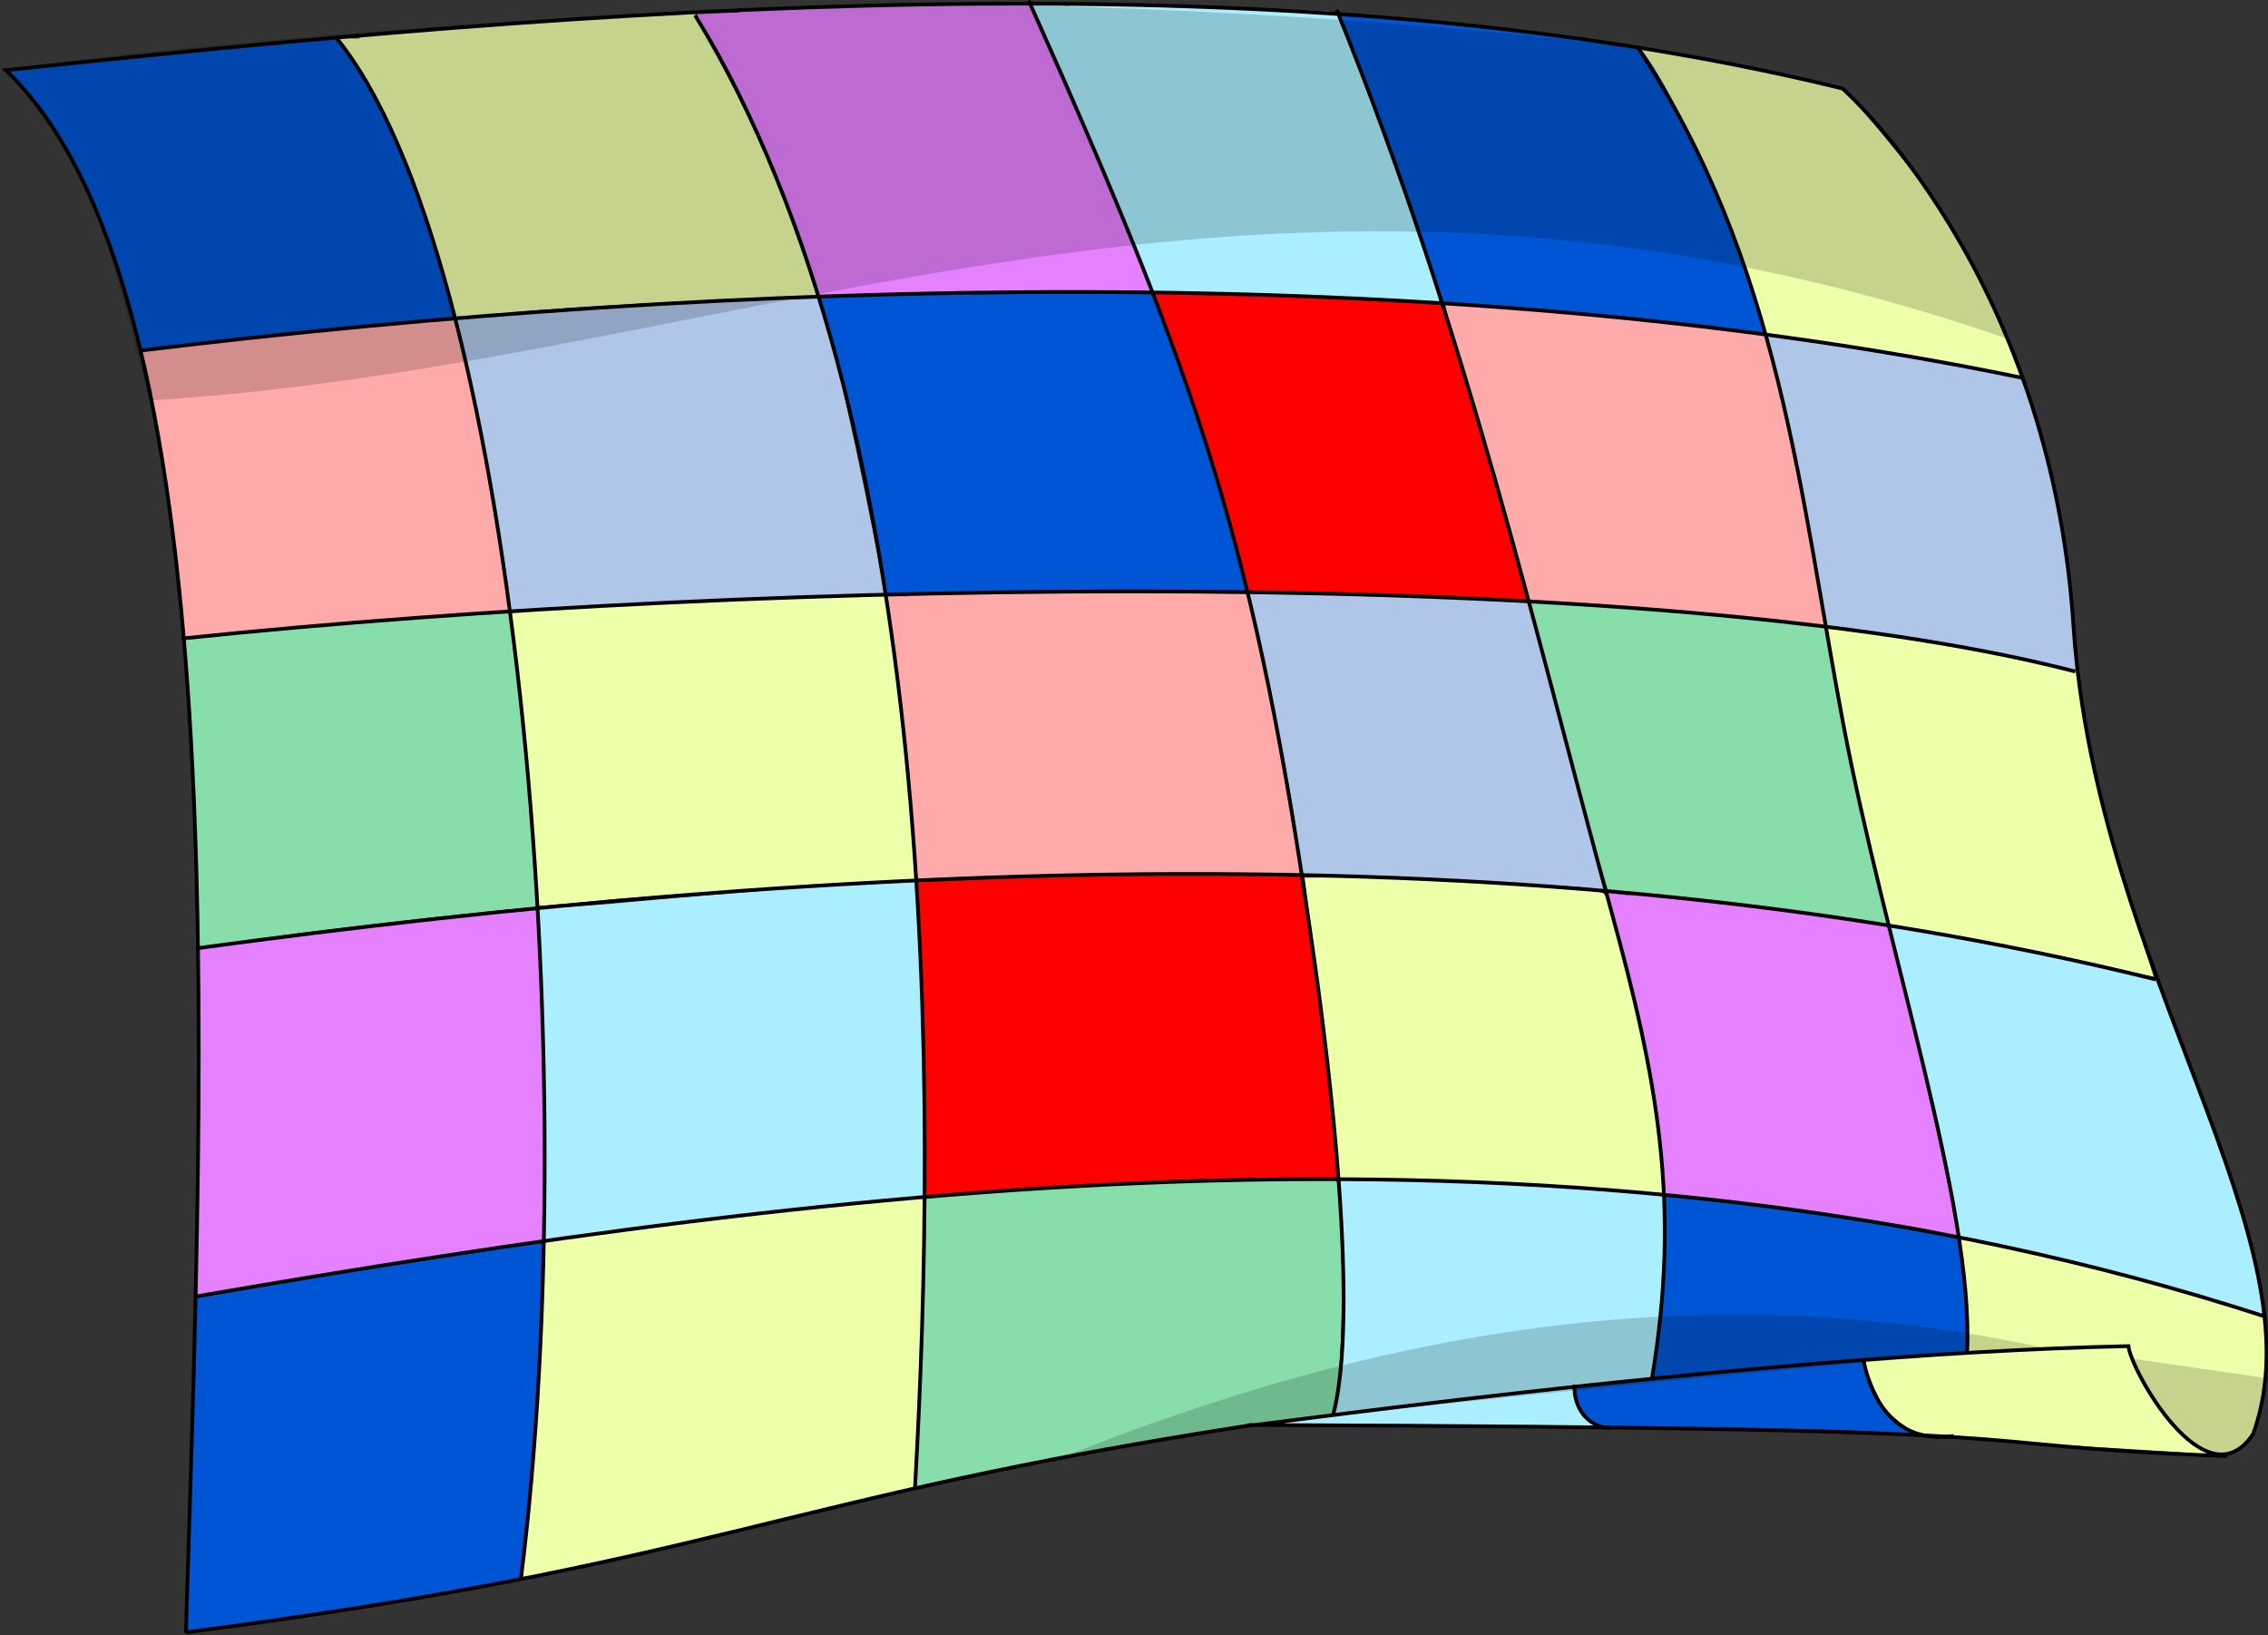 <?xml version="1.0" encoding="UTF-8" standalone="no"?>
<svg
   xmlns:dc="http://purl.org/dc/elements/1.1/"
   xmlns:cc="http://creativecommons.org/ns#"
   xmlns:rdf="http://www.w3.org/1999/02/22-rdf-syntax-ns#"
   xmlns:svg="http://www.w3.org/2000/svg"
   xmlns="http://www.w3.org/2000/svg"
   xmlns:sodipodi="http://sodipodi.sourceforge.net/DTD/sodipodi-0.dtd"
   xmlns:inkscape="http://www.inkscape.org/namespaces/inkscape"
   id="svg2"
   sodipodi:docname="blanket.svg"
   viewBox="0 0 432.408 311.737"
   version="1.1"
   inkscape:version="1.0.2-2 (e86c870879, 2021-01-15)"
   width="114.408mm"
   height="82.481mm">
  <rect x="0" y="0" width="432.408" height="311.737" fill="#333333" stroke="none"/>
  <defs
     id="defs55" />
  <sodipodi:namedview
     id="base"
     bordercolor="#666666"
     inkscape:pageshadow="2"
     inkscape:window-y="-8"
     pagecolor="#ffffff"
     inkscape:window-height="1017"
     inkscape:window-maximized="1"
     inkscape:zoom="0.47649043"
     inkscape:window-x="-8"
     showgrid="false"
     borderopacity="1.0"
     inkscape:current-layer="layer1"
     inkscape:cx="16.016619"
     inkscape:cy="221.55416"
     inkscape:window-width="1920"
     inkscape:pageopacity="0.0"
     inkscape:document-units="px"
     inkscape:document-rotation="0"
     units="mm" />
  <g
     id="layer1"
     inkscape:label="Layer 1"
     inkscape:groupmode="layer"
     transform="translate(-138.154,-215.029)">
    <g
       id="g105"
       transform="matrix(0,0.71,-0.71,0,713.808,138.247)">
      <path
         id="path3655"
         sodipodi:nodetypes="cssssscccsc"
         style="fill:#eeffaa"
         d="m 121.08,370.27 c 0,-1.355 4.105,-23.346 7.24,-37.647 3.229,-14.728 3.318,-15.203 3.711,-16.708 0.177,-0.677 21.918,-19.312 31.761,-25.763 11.626,-7.62 44.294,-23.627 45.608,-22.313 0.199,0.199 -1.584,7.678 -3.156,15.974 -1.571,8.296 -4.113,23.971 -5.649,34.026 l -2.923,18.81 -11.461,3.474 c -20.344,6.465 -39.074,14.601 -54.666,23.889 -9.912,5.904 -10.465,6.652 -10.465,6.258 z" />
      <path
         id="path3681"
         sodipodi:nodetypes="cssssscccsc"
         style="fill:#afc6e9"
         d="m 198.19,336.2 c -0.071,-1.002 10.466,-67.326 11.82,-68.2 1.424,-0.92 14.41,-5.333 23.73,-7.638 11.274,-2.789 22.802,-4.335 40.043,-6.074 12.879,-1.299 14.754,-1.568 14.635,-1.066 -0.191,0.805 -6.69,28.595 -8.823,42.285 -1.441,9.251 -2.23,18.126 -2.559,20.207 l -0.599,4.574 -21.81,3.99 c -23.065,4.234 -43.523,8.519 -51.301,10.874 -4.621,1.399 -5.146,1.409 -5.135,1.048 z" />
      <path
         id="path3667"
         sodipodi:nodetypes="cscccssscccsc"
         style="fill:#eeffaa"
         d="m 276.16,320.51 c 0.225,-0.809 1.049,-6.119 1.348,-8.895 0.981,-9.099 5.522,-34.829 8.158,-46.429 l 2.716,-12.294 13.066,-1.841 c 16.088,-2.672 34.25,-7.093 53.19,-13.448 8.673,-2.91 15.769,-5.221 15.769,-5.135 0,0.086 -1.526,6.841 -3.391,15.01 -2.759,12.085 -6.668,34.587 -9.738,52.052 l -0.396,3.796 -15.974,4.063 c -22.088,5.233 -55.546,11.416 -54.673,11.552 0.591,0.092 -10.314,2.433 -10.074,1.569 z" />
      <path
         id="path3695"
         sodipodi:nodetypes="csscccsssssc"
         style="fill:#aaeeff"
         d="m 357.39,299.5 c 4.47,-26.248 12.428,-66.528 13.83,-67.878 0.92,-0.886 20.98,-8.304 43.74,-16.41 15.931,-5.674 33.702,-10.81 42.159,-11.973 l 4.421,-0.481 -1.761,5.782 c -6.377,20.562 -16.54,59.672 -18.175,70.239 -0.294,1.902 -0.94,5.088 -1.273,5.627 -0.333,0.539 -8.278,1.703 -17.494,3.554 -9.216,1.851 -27.23,5.871 -40.353,9.096 -13.123,3.224 -25.606,6.39 -25.802,6.39 -0.196,0 0.413,-2.212 0.709,-3.946 z" />
      <path
         id="path3663"
         sodipodi:nodetypes="csssssccccccsc"
         style="fill:#eeffaa"
         d="m 440.5,284.47 c 0.251,-1.097 1.784,-8.242 2.923,-13.619 3.656,-17.263 10.138,-42.843 15.742,-60.842 1.932,-6.204 2.232,-6.95 2.488,-7.191 0.472,-0.443 10.665,-0.788 14.828,-0.506 18.36,1.242 25.416,7.396 20.868,16.791 -2.98,6.156 -14.102,15.199 -23.614,18.839 l -4.28,1.343 0.209,5.005 c 0.26,3.043 0.186,12.824 0.48,21.412 l 0.931,16.672 -11.817,0.121 c -6.644,0.575 -13.99,1.126 -15.516,1.385 -2.576,0.438 -2.874,1.649 -3.243,0.59 z" />
      <path
         id="path3665"
         sodipodi:nodetypes="csccccccssc"
         style="fill:#eeffaa"
         d="m 473.59,309.69 c -0.396,-0.222 -0.941,-8.512 -1.607,-17.939 -0.666,-9.427 -1.602,-24.774 -1.919,-34.266 l -0.576,-17.787 5.968,-2.349 c 7.556,-3.489 15.766,-9.36 19.463,-13.99 l 3.767,-5.972 -0.813,10.836 c -1.344,22.638 -3.904,63.444 -4.725,66.657 -1.059,4.142 -6.247,10.201 -11.22,12.576 -3.653,1.745 -8.338,2.908 -8.338,2.234 z" />
      <path
         id="path3683"
         sodipodi:nodetypes="cssccccccsssc"
         style="fill:#afc6e9"
         d="m 267.64,452.15 c 0.739,-28.747 1.377,-51.133 2.235,-51.958 0.362,-0.348 17.381,-4.402 35.884,-9.331 18.503,-4.929 34.958,-8.966 37.214,-9.618 l 4.101,-1.184 -0.511,3.981 c -0.701,5.463 -2.317,42.562 -3.005,61.203 l -0.564,15.567 -3.274,0.844 c -1.22,0.246 -5.285,0.484 -9.68,1.174 -13.44,2.11 -38.497,6.915 -50.312,9.647 -6.162,1.425 -12.209,2.987 -12.47,2.987 -0.26,0 0.056,-10.709 0.38,-23.314 z" />
      <path
         id="path3723"
         sodipodi:nodetypes="csssscccsc"
         style="fill:#ff0000"
         d="m 187.21,479.62 c 0.477,-17.81 2.45,-55.646 2.809,-56.113 0.333,-0.433 44.718,-13.601 59.523,-17.628 9.483,-2.579 18.772,-5.121 19.352,-5.326 0.81,-0.286 0.672,1.732 0.278,6.072 -0.282,3.108 -0.682,19.925 -1.211,37.209 l -1.095,31.821 -16.112,4.385 c -20.396,5.597 -63.604,20.123 -63.56,20.554 0.065,0.639 -0.531,-0.585 0.015,-20.974 z" />
      <path
         id="path3689"
         sodipodi:nodetypes="cssssssssccc"
         style="fill:#aaeeff"
         d="m 109.07,524.03 c 0.244,-5.204 0.655,-18.659 0.915,-30.223 0.46,-20.482 0.942,-41.785 1.687,-42.53 1.684,-1.684 76.894,-27.818 77.576,-26.981 0.149,0.183 -0.146,5.649 -0.494,11.662 -0.348,6.013 -1.262,18.881 -1.547,28.595 -0.926,31.574 -0.698,35.242 -0.764,36.781 -0.025,0.593 -39.104,15.517 -56.308,23.027 -11.005,4.805 -20.595,9.396 -20.825,9.396 -0.231,0 0.176,-4.918 0.42,-10.122 l -0.66,0.396 z" />
      <path
         id="path2873"
         sodipodi:nodetypes="cssssssscccc"
         style="fill:#0055d4"
         d="m 112.73,442.06 c 1.89,-23.22 7.093,-66.849 8.415,-71.209 0.986,-3.25 27.92,-16.968 47.071,-24.455 11.004,-4.302 29.194,-10.011 29.811,-9.393 0.222,0.222 -0.666,5.42 -1.327,10.259 -1.556,11.385 -4.226,37.938 -5.885,58.698 -0.721,9.015 -1.051,17.146 -1.38,17.423 -0.329,0.278 -10.359,3.057 -20.998,6.661 -16.704,5.659 -35.47,12.531 -51.518,18.866 l -5.08,2.141 0.495,-5.427 0.396,-3.565 z" />
      <path
         id="path3653"
         sodipodi:nodetypes="cssssssscc"
         style="fill:#ffaaaa"
         d="m 189.74,423.16 c 0.003,-2.357 2.746,-37.899 3.979,-49.99 2.481,-24.327 3.515,-35.571 4.592,-36.236 3.258,-2.014 76.917,-17.36 77.899,-16.221 0.096,0.112 -1.359,9.379 -2.426,19.786 -1.781,17.359 0.027,57.797 -4.459,59.769 -2.641,1.161 -0.886,-0.116 -15.06,3.718 -13.341,3.608 -44.406,12.903 -58.476,17.277 -2.891,0.899 -5.652,1.442 -5.652,1.369 l -0.396,0.528 z" />
      <path
         id="path3709"
         sodipodi:nodetypes="cssssssssscc"
         style="fill:#87deaa"
         d="m 270.04,392.65 c 3.2e-4,-9.565 5.71,-70.994 6.618,-71.918 0.174,-0.177 6.818,-1.381 14.119,-2.677 16,-2.838 32.812,-6.389 51.2,-10.757 7.517,-1.786 14.359,-3.714 14.318,-3.131 -0.035,0.489 -0.759,6.162 -1.675,12.101 -2.08,13.479 -4.961,42.362 -5.723,52.597 -0.315,4.238 -1.093,9.44 -1.406,9.946 -0.313,0.506 -17.249,5.127 -37.153,10.43 -19.903,5.303 -39.72,10.543 -40.488,10.837 -1.201,0.461 -0.471,-2.657 0.058,-5.183 l 0.132,-2.245 z" />
      <path
         id="path3699"
         sodipodi:nodetypes="cssscccssscc"
         style="fill:#e580ff"
         d="m 348.23,372.49 c 1.709,-19.292 7.733,-67.934 8.645,-68.747 1.419,-1.266 79.239,-18.702 83.439,-18.702 1.318,0 -0.806,1.365 -2.265,8.992 -2.245,11.73 -6.621,46.08 -7.83,58.546 l -1.292,11.396 -2.86,0.231 c -1.428,0.199 -6.841,0.12 -12.03,0.63 -12.542,1.233 -28.461,4.288 -46.914,9.003 -8.326,2.128 -19.158,6.585 -19.205,5.486 -0.095,-2.214 0.161,-0.792 0.708,-6.966 l -0.396,0.132 z" />
      <path
         id="path2869"
         sodipodi:nodetypes="ccccsscccssscc"
         style="fill:#0055d4"
         d="m 468.27,365.29 c -3.932,-0.601 -14.262,-1.375 -22.955,-1.719 l -16.335,0.431 0.15,-4.027 c 0.228,-1.198 0.652,-4.357 0.943,-7.826 1.354,-16.149 9.259,-66.014 10.596,-67.193 1.056,-0.931 15.543,-2.433 22.969,-2.432 l 7.695,10e-4 0.476,4.811 c 0.262,2.429 0.213,10.678 0.699,17.847 0.486,7.17 1.813,23.486 2.949,36.258 1.136,12.772 2.329,24.577 2.329,25.104 0,1.105 -0.1,0.186 -9.515,-1.254 v 7e-5 z" />
      <path
         id="path2871"
         sodipodi:nodetypes="csscccssccc"
         style="fill:#0055d4"
         d="m 479.46,379.02 c -1.393,-12.181 -5.831,-58.449 -5.834,-61.705 -0.002,-2.043 -0.527,-5.604 0.412,-6.695 0.664,-0.771 13.329,-5.297 16.033,-8.489 l 3.025,-4.976 -0.767,13.07 c -0.276,6.245 -0.725,24.411 -0.996,40.369 -0.291,17.103 0.329,28.394 -0.196,29.776 -0.923,2.431 -2.362,5.66 -6.292,6.787 l -4.41,0.659 -0.976,-8.795 z" />
      <path
         id="path3715"
         sodipodi:nodetypes="csscccsc"
         style="fill:#aaeeff"
         d="m 484.93,427.34 c -2.195,-18.849 -3.1,-27.918 -3.303,-29.19 -0.29,-1.817 -1.358,-9.575 -1.202,-9.839 0.433,-0.731 5.166,-0.803 6.849,-1.945 l 4.117,-4.19 -0.396,40.774 c 0,21.264 0.099,43.862 -0.906,43.943 -0.652,0.053 -2.966,-20.704 -5.16,-39.553 z" />
      <path
         id="path3691"
         sodipodi:nodetypes="ccccssssssc"
         style="fill:#aaeeff"
         d="m 478.41,451.05 c -2.775,-0.434 -16.002,-1.177 -29.069,-1.006 l -24.551,1.236 0.144,-13.879 c 0.02,-21.044 1.147,-73.478 4.257,-73.323 0.814,0.041 2.529,-1.032 14.91,-0.483 11.057,0.491 33.358,2.81 34.081,3.525 1.02,1.009 1.314,10.877 2.079,18.795 0.68,7.038 2.004,18.542 4.745,41.21 1.37,11.333 3.153,24.626 3.155,25.666 0.004,2.13 -1.497,-0.452 -9.752,-1.743 z" />
      <path
         id="path3711"
         sodipodi:nodetypes="csssccccccssc"
         style="fill:#87deaa"
         d="m 493.02,564.02 c -0.193,-0.18 -13.28,-0.394 -30.857,-0.959 -17.577,-0.565 -31.914,0.524 -32.46,-0.881 -1.49,-3.835 -1.114,-9.917 -1.863,-21.25 -1.986,-30.047 -3.452,-61.554 -3.156,-75.981 l 0.259,-13.144 11.99,-1.078 c 12.869,-0.802 38.462,-0.161 45.752,1.153 l 5.383,1.054 1.181,9.792 c 2.083,18.663 15.612,95.37 18.12,101.91 0.422,1.099 -1.255,0.111 -6.551,0.111 -3.442,0 -6.679,-0.675 -7.796,-0.723 z" />
      <path
         id="path3717"
         sodipodi:nodetypes="cscccssccccccc"
         style="fill:#ff0000"
         d="m 344.79,557.36 c -0.027,-3.862 -1.157,-19.889 -1.541,-35.616 -0.385,-15.727 -0.628,-34.974 -0.378,-43.578 l -0.075,-17.227 11.449,-1.293 c 23.748,-3.625 69.734,-8.822 70.442,-8 0.162,0.188 -0.581,15.895 -0.038,33.935 0.882,29.325 3.119,59.984 4.413,71.062 l 0.467,5.975 -16.326,-0.25 c -17.436,0.015 -54.757,1.184 -62.338,2.013 l -6.024,10e-4 -0.049,-7.021 2e-5,10e-6 z" />
      <path
         id="path3679"
         sodipodi:nodetypes="cccccccssccccc"
         style="fill:#ffaaaa"
         d="m 267.67,567.31 c -0.289,-2.765 -0.657,-24.258 -0.657,-47.922 l 0.264,-43.687 14.615,-3.389 c 15.633,-3.467 47.349,-9.254 55.328,-10.157 l 5.675,-0.978 -0.177,37.117 c 0.048,19.834 0.866,42.779 1.171,50.991 0.482,12.956 1.577,15.326 0.483,15.328 -6.459,0.012 -57.809,5.475 -71.142,7.582 l -5.696,0.671 0.795,-5.556 h -0.66 z" />
      <path
         id="path3677"
         sodipodi:nodetypes="ccccscccscc"
         style="fill:#0055d4"
         d="m 187.8,590.91 c -0.24,-0.626 -0.791,-22.02 -0.902,-45.766 l -0.069,-43.835 5.706,-2.338 c 13.669,-5.619 70.378,-23.021 74.555,-23.01 0.461,0.001 -0.456,20.194 -0.325,48.691 l 1.012,48.161 -3.956,0.259 c -25.661,4.245 -58.556,11.774 -69.523,15.94 -0.574,0.218 -5.994,2.261 -6.234,1.635 l -0.264,0.264 z" />
      <path
         id="path3697"
         sodipodi:nodetypes="cssssssscc"
         style="fill:#e580ff"
         d="m 110.83,612.39 c -0.903,-15.857 -2.273,-77.631 -1.667,-78.27 1.339,-1.413 75.544,-33.537 77.221,-32.488 0.633,0.396 -0.006,16.769 0.383,42.633 0.345,23.013 0.822,45.236 0.898,46.32 0.127,1.809 -1.555,0.218 -13.137,4.264 -20.997,7.334 -43.191,17.257 -56.377,25.208 -2.76,1.664 -6.307,4.215 -6.591,4.216 -0.284,8.4e-4 0.265,-6 -0.07,-11.883 h -0.66 z" />
      <path
         id="path3657"
         sodipodi:nodetypes="cscccssssssssccc"
         style="fill:#eeffaa"
         d="m 117.63,714.52 c -0.952,-8.959 -2.715,-35.374 -3.977,-54.851 -0.689,-10.639 -1.353,-22.016 -1.636,-26.251 l -0.515,-9.152 6.643,-3.703 c 8.286,-4.839 31.591,-15.635 41.392,-19.477 12.173,-4.773 27.578,-10.321 28.394,-9.817 0.401,0.248 0.069,5.048 0.069,8.893 0,8.321 1.777,44.516 3.53,67.498 1.547,20.284 3.53,20.762 2.064,20.762 -1.955,0 -27.553,7.636 -37.396,11.318 -10.588,3.961 -23.812,10.994 -30.565,15.479 -2.544,1.69 -7.042,4.662 -7.575,4.991 -0.669,0.414 0.721,-2.744 0.366,-6.085 h -10e-6 l -0.792,0.396 z" />
      <path
         id="path3685"
         sodipodi:nodetypes="ccccssssssscc"
         style="fill:#afc6e9"
         d="m 192.71,676.66 c -2.587,-35.473 -4.614,-68.849 -4.617,-78.48 l -0.266,-7.043 10.229,-3.02 c 17.043,-4.946 69.052,-14.96 69.169,-14.878 0.49,0.345 0.818,-0.461 0.835,12.594 0.013,10.006 1.744,41.833 3.288,68.794 0.583,10.176 2.117,17.687 0.982,19.023 -5.871,6.909 -5.697,0.82 -12.405,1.831 -17.574,2.649 -42.072,7.215 -54.298,10.119 -5.813,1.381 -11.838,2.906 -11.871,2.775 -2.116,-8.318 -0.092,-2.387 -0.387,-6.435 l -0.66,-5.282 z" />
      <path
         id="path3669"
         sodipodi:nodetypes="csccccccssssc"
         style="fill:#eeffaa"
         d="m 272.71,673.59 c -0.53,-3.789 -0.774,-7.23 -1.231,-14.631 -1.277,-20.678 -3.366,-68.726 -3.366,-77.421 l -0.396,-8.299 6.709,-1.301 c 12.158,-2.092 51.272,-6.314 64.862,-6.964 l 5.154,0.043 0.615,11.005 c 1.31,22.326 2.719,49.177 4.431,68.751 0.983,11.236 2.017,21.124 1.812,21.328 -0.204,0.204 -5.76,0.635 -12.668,1.119 -22.191,1.555 -56.334,5.219 -62.176,5.816 -1.059,0.108 -3.743,0.909 -3.745,0.553 z" />
      <path
         id="path3693"
         sodipodi:nodetypes="csscccscccsc"
         style="fill:#aaeeff"
         d="m 352.01,665.98 c -0.002,-0.407 -0.342,-9.405 -1.239,-19.35 -3.025,-33.515 -6.907,-80.851 -6.08,-81.804 0.824,-0.949 38.463,-2.118 61.937,-2.118 l 22.899,-0.132 0.288,3.526 c 0.231,1.503 0.683,11.059 1.65,21.236 1.583,16.648 8.102,67.035 9.307,73.564 l 0.481,3.662 -40.625,0.014 c -22.126,0.298 -41.894,1.311 -44.091,1.607 -2.197,0.295 -4.525,0.204 -4.527,-0.203 z" />
      <path
         id="path3661"
         sodipodi:nodetypes="ccccscccsssccc"
         style="fill:#eeffaa"
         d="m 517.59,668.87 c -12.627,-1.463 -41.964,-2.967 -60.745,-3.679 l -15.173,-0.434 -0.839,-3.16 c -1.839,-10.93 -7.942,-62.803 -9.512,-80.451 -0.494,-5.551 -0.975,-11.437 -1.231,-13.403 l -0.465,-5.291 15.796,0.316 c 17.859,0.06 61.356,1.387 62.096,2.126 0.789,0.789 16.75,69.322 21.008,89.313 1.429,6.707 3.854,15.333 3.071,16.068 -1.55,1.455 0.462,0.271 -14.006,-1.405 v 3e-5 z" />
      <path
         id="path2875"
         sodipodi:nodetypes="ccccscccscc"
         style="fill:#0055d4"
         d="m 496.86,759.16 c -15.496,-0.391 -30.872,-0.919 -34.169,-1.175 l -6.655,0.327 -5.57,-35.002 c -7.052,-43.315 -9.967,-58.037 -8.861,-58.615 1.215,-0.635 48.703,2.086 75.229,4.677 l 15.828,1.72 0.323,4.511 c 3.443,17.169 12.967,80.734 12.967,85.063 0,0.379 -14.049,-0.623 -49.092,-1.506 z" />
      <path
         id="path3703"
         sodipodi:nodetypes="cccscccssssccc"
         style="fill:#e580ff"
         d="m 397.69,757.02 -35.124,0.299 -3.54,-27.836 c -2.475,-15.479 -7.427,-62.175 -6.758,-62.824 0.606,-0.588 52.799,-2.186 70.933,-2.184 l 18.045,0.266 0.589,2.841 c 0.251,1.272 0.935,6.533 1.681,11.853 0.746,5.319 3.656,24.548 6.627,42.729 2.971,18.181 6.195,35.056 6.195,35.724 0,1.01 -3.14,0.256 -12.752,0.09 -6.36,-0.11 -27.086,-0.832 -45.896,-0.958 v 10e-6 z" />
      <path
         id="path3707"
         sodipodi:nodetypes="csssssssscc"
         style="fill:#87deaa"
         d="m 278.89,755.51 c -0.002,-0.599 -0.335,-3.98 -1.224,-13 -2.171,-22.028 -5.667,-67.791 -5.175,-68.283 1.031,-1.031 38.633,-5.151 64.151,-6.91 11.287,-0.778 15.06,-1.452 15.06,-0.715 0,2.549 2.757,29.706 6.252,58.099 2.125,17.265 4.744,32.492 4.527,32.708 -0.216,0.216 -12.452,0.353 -25.578,0.788 -24.395,0.809 -52.311,2.531 -57.256,2.844 -0.716,0.045 0.434,0.114 -0.229,-1.041 l -0.528,-4.489 z" />
      <path
         id="path3649"
         sodipodi:nodetypes="cssssssscccc"
         style="fill:#ffaaaa"
         d="m 201.23,764.6 c -1.999,-14.099 -8.219,-75.522 -7.267,-75.974 1.877,-0.891 37.924,-8.823 58.989,-12.072 7.632,-1.177 19.107,-3.899 19.163,-2.646 0.258,5.769 -0.201,-3.789 3.091,38.198 1.179,15.033 2.617,32.291 3.196,38.188 0.715,7.28 1.565,10.988 0.974,10.991 -0.479,0.002 -10.328,0.678 -20.274,1.826 -17.397,2.007 -41.493,5.886 -51.437,8.279 l -5.552,1.41 -0.225,-3.182 -0.66,-5.018 z" />
      <path
         id="path2863"
         sodipodi:nodetypes="ccccssssssssc"
         style="fill:#0055d4"
         d="m 123.6,771.32 c -1.962,-19.775 -4.315,-39.228 -4.583,-43.391 l -0.884,-7.701 7.532,-5.146 c 8.437,-5.559 18.018,-10.238 29.958,-14.777 11.053,-4.201 37.23,-12.06 37.889,-11.401 0.25,0.25 0.354,7.446 1.037,15.024 1.525,16.902 3.239,33.45 5.508,53.172 0.949,8.253 2.375,15.413 2.2,15.588 -0.175,0.175 -6.578,1.621 -13.26,3.537 -24.684,7.076 -42.587,15.722 -56.298,27.187 -2.541,2.125 -5.353,5.183 -5.605,5.183 -0.251,0 -1.534,-17.5 -3.496,-37.274 z" />
      <path
         id="path3727"
         sodipodi:nodetypes="cssssscccccc"
         style="fill:#eeffaa"
         d="m 343.69,444.27 c 0.654,-18.721 2.692,-53.181 3.403,-59.705 0.576,-5.286 0.631,-4.818 5.224,-6.249 10.907,-3.397 36.153,-9.413 45.588,-11.015 12.365,-2.1 30.113,-3.782 30.824,-3.071 0.28,0.28 -0.164,5.519 -0.664,10.511 -0.907,9.05 -2.254,35.172 -3.188,61.801 l -0.096,14.434 -5.384,0.579 c -28.025,2.896 -41.281,4.3 -57.139,6.592 l -18.482,2.314 -0.085,-16.191 z" />
      <path
         id="path2825"
         sodipodi:nodetypes="ccccccsccc"
         style="fill:none;stroke:#000000;stroke-width:1px"
         d="m 490.74,474.5 c 19.814,128.97 37.303,143.99 55.68,286.4 M 499.1,212.65 c -3.302,86.137 -7.516,21.834 -8.368,262.35 2.867,16.157 -18.942,-131.27 -21.165,-235.77 6.173,-0.505 42.654,-20.684 23.626,-33.47 -51.901,-18.868 -123.97,42.105 -217.07,48.237 -95.288,6.276 -144.22,62.019 -144.22,62.019 -37.387,152.91 -21.14,340.28 -4.922,493.2 59.314,-62.209 262.09,-53.15 419.5,-48.369" />
      <path
         id="path2828"
         sodipodi:nodetypes="csc"
         style="fill:none;stroke:#000000;stroke-width:1px"
         d="m 120.59,371.14 c 58.016,-38.482 120.75,-43.747 181.6,-55.267 60.354,-11.425 129.72,-35.159 168.86,-33.331" />
      <path
         id="path2830"
         sodipodi:nodetypes="csc"
         style="fill:none;stroke:#000000;stroke-width:1px"
         d="m 110.75,451.86 c 87.324,-35.381 166.64,-53.049 241.7,-73.675 45.272,-12.439 78.886,-18.88 125.98,-10.986" />
      <path
         id="path2832"
         sodipodi:nodetypes="csc"
         style="fill:none;stroke:#000000;stroke-width:1px"
         d="m 108.29,534.55 c 102.51,-45.837 146.28,-60.993 257.32,-76.664 27.682,-3.906 95.23,-12.308 122.66,-5.044" />
      <path
         id="path2834"
         sodipodi:nodetypes="cc"
         style="fill:none;stroke:#000000;stroke-width:1px"
         d="M 112.22,624.14 C 220.52,557.7 402.14,559.16 507.47,565.07" />
      <path
         id="path2836"
         sodipodi:nodetypes="cc"
         style="fill:none;stroke:#000000;stroke-width:1px"
         d="m 118.13,720.61 c 58.809,-48.256 274.72,-67.143 413.95,-49.714" />
      <path
         id="path2838"
         sodipodi:nodetypes="cc"
         style="fill:none;stroke:#000000;stroke-width:1px"
         d="m 209.68,267.28 c -32.71,157.51 -26.546,348.49 -7.383,506" />
      <path
         id="path2840"
         sodipodi:nodetypes="cc"
         style="fill:none;stroke:#000000;stroke-width:1px"
         d="m 288.44,253.5 c -28.83,111.34 -25.41,349.62 -8.86,508.46" />
      <path
         id="path2842"
         sodipodi:nodetypes="cc"
         style="fill:none;stroke:#000000;stroke-width:1px"
         d="m 371.13,231.84 c -41.57,168.34 -31.2,357.84 -8.37,526.18" />
      <path
         id="path2844"
         sodipodi:nodetypes="cc"
         style="fill:none;stroke:#000000;stroke-width:1px"
         d="m 461.7,202.31 c -60.577,186.17 -35.104,383.85 -5.414,556.2" />
      <path
         id="path2846"
         sodipodi:nodetypes="ccc"
         style="fill:none;stroke:#000000;stroke-width:1px"
         d="m 472.76,310.53 c 13.628,-2.721 22.973,-10.421 20.925,-24.339" />
      <path
         id="path2848"
         sodipodi:nodetypes="cc"
         style="fill:none;stroke:#000000;stroke-width:1px"
         d="m 479.91,387.95 c 5.935,0.393 11.206,-3.269 11.674,-9.31" />
      <path
         id="path3731"
         sodipodi:nodetypes="ccssssc"
         style="fill:#000000;fill-opacity:0.173"
         d="m 91.251,70.226 c -69.164,199.98 6.716,338.08 16.619,498.53 -13.721,4.73 -33.791,7.56 -54.207,16.37 -18.506,7.98 -33.563,22.34 -34.365,21.49 -2.469,-2.63 -19.265,-164.96 -17.638,-265.59 0.966,-59.73 7.65,-178.33 21.913,-224.52 3.419,-11.07 53.154,-42.625 67.678,-46.284 z"
         transform="translate(107.79,201.65)" />
      <path
         id="path3735"
         sodipodi:nodetypes="cccc"
         style="fill:#000000;fill-opacity:0.173"
         d="m 370.25,1.298 -5.13,35.487 c 12.53,-6.013 23.53,-15.215 25.85,-23.385 -0.3,-6.865 -5.16,-11.776 -20.72,-12.102 z"
         transform="translate(107.79,201.65)" />
      <path
         id="path3737"
         sodipodi:nodetypes="cscc"
         style="fill:#000000;fill-opacity:0.173"
         d="m 362.25,60.169 c 4.995,71.784 20.22,209.67 20.346,210.6 0.249,1.832 7.465,35.509 8.576,51.963 -32.19,-80.83 -49.49,-167.75 -28.92,-262.56 z"
         transform="translate(107.79,201.65)" />
    </g>
  </g>
</svg>
